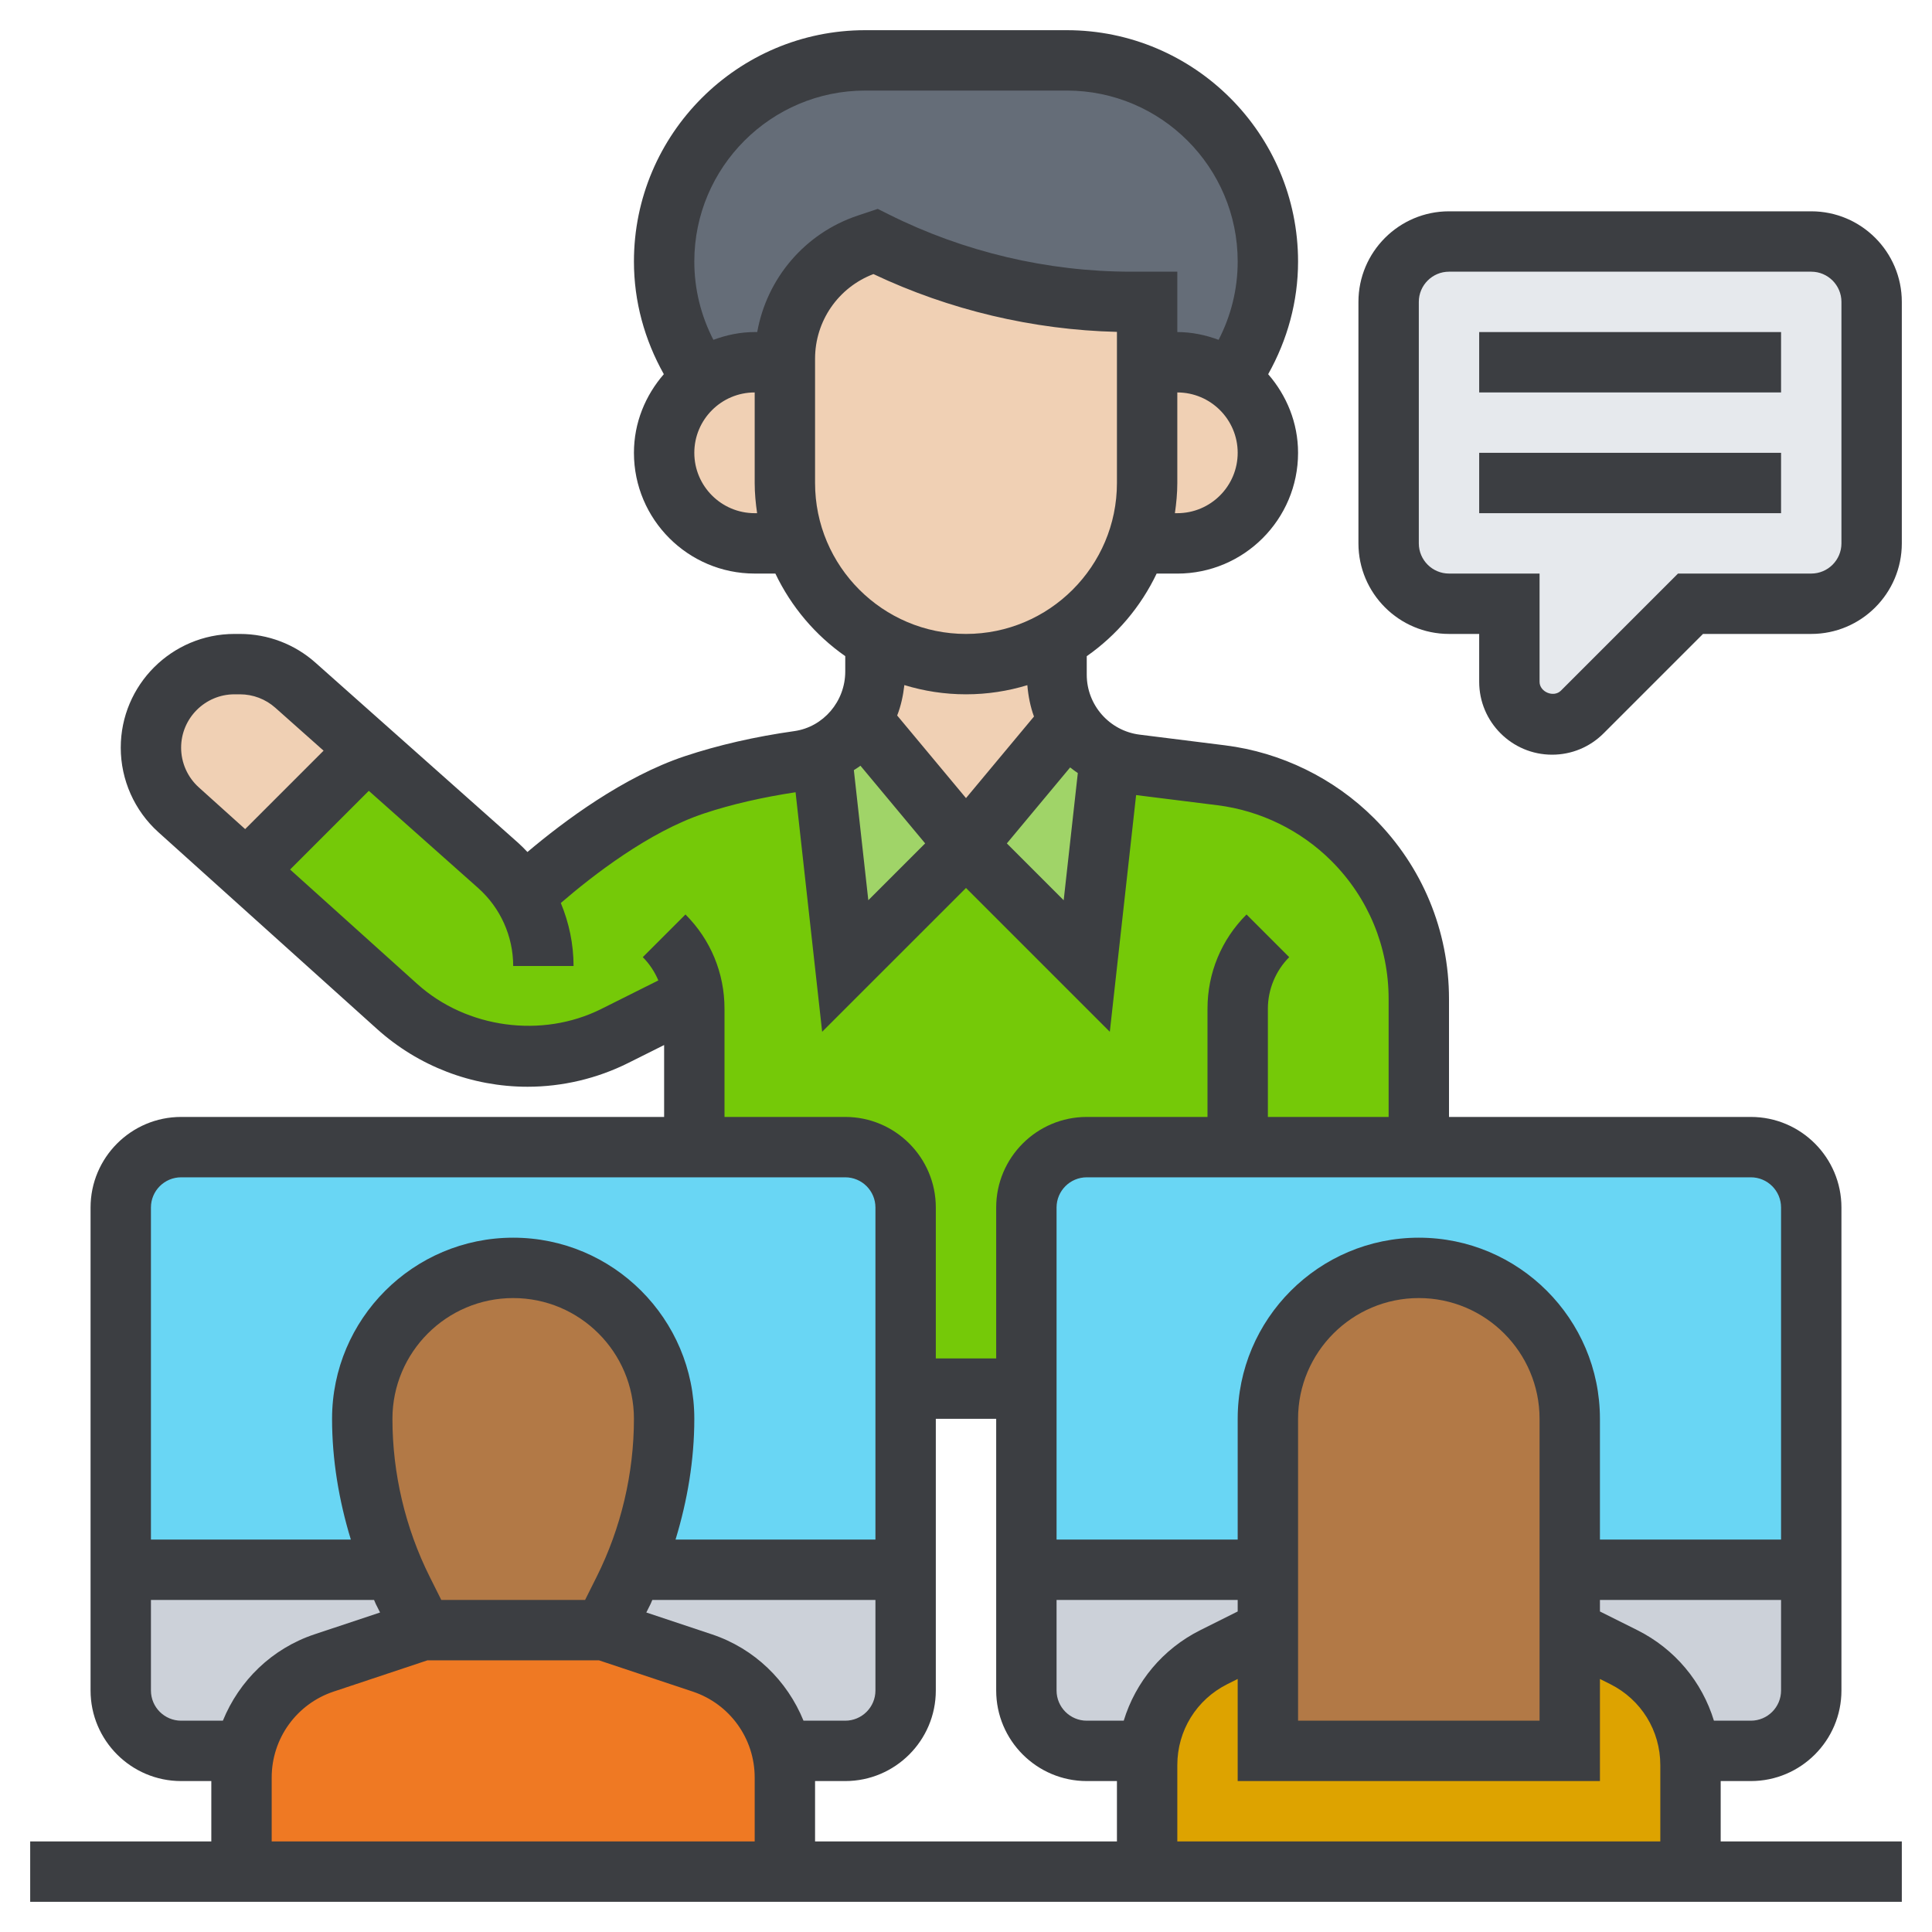 <?xml version="1.0"?>
<svg xmlns="http://www.w3.org/2000/svg" xmlns:xlink="http://www.w3.org/1999/xlink" xmlns:svgjs="http://svgjs.com/svgjs" version="1.1" width="512" height="512" x="0" y="0" viewBox="0 0 64 64" style="enable-background:new 0 0 512 512" xml:space="preserve" class=""><g><g xmlns="http://www.w3.org/2000/svg"><g><g><path d="m62 10v8c0 1.1-.9 2-2 2h-4l-3.59 3.59c-.26.26-.62.41-1 .41-.78 0-1.41-.63-1.41-1.41v-2.59h-2c-1.1 0-2-.9-2-2v-8c0-1.1.9-2 2-2h12c1.1 0 2 .9 2 2z" fill="#e6e9ed" data-original="#e6e9ed" style=""/></g><g><path d="m13.34 52.68.66 1.32-3.26 1.09c-1.36.45-2.34 1.57-2.64 2.92l-.07-.01h-2.03c-1.1 0-2-.9-2-2v-4h9l.02-.01c.1.23.21.46.32.69z" fill="#ccd1d9" data-original="#ccd1d9" style="" class=""/></g><g><path d="m30 52v4c0 1.1-.9 2-2 2h-2.03l-.07.01c-.3-1.35-1.28-2.47-2.64-2.92l-3.26-1.09.66-1.32c.11-.23.22-.46.32-.69l.02.01z" fill="#ccd1d9" data-original="#ccd1d9" style="" class=""/></g><g><path d="m42 52v2l-1.79.89c-1.21.61-2.02 1.79-2.18 3.11h-2.03c-1.1 0-2-.9-2-2v-4z" fill="#ccd1d9" data-original="#ccd1d9" style="" class=""/></g><g><path d="m60 52v4c0 1.1-.9 2-2 2h-2.03c-.16-1.32-.97-2.5-2.18-3.11l-1.79-.89v-2z" fill="#ccd1d9" data-original="#ccd1d9" style="" class=""/></g><g><path d="m44.81 27.81c-1.17-1.17-2.7-1.92-4.35-2.13l-2.83-.35c-.3-.04-.59-.12-.86-.24l-.77 6.91-4-4-4 4-.78-7.01c-.24.1-.5.18-.77.22-1.01.14-2.23.38-3.45.79-2.39.8-4.77 2.86-5.65 3.68-.23-.37-.51-.71-.84-1.01l-4.34-3.86-.17.19-3.84 3.84 5 4.5c1.18 1.07 2.72 1.66 4.32 1.66 1 0 1.99-.23 2.88-.68l2.61-1.31c.02.13.03.27.03.4v12.59h24v-12.91c0-1.98-.79-3.88-2.19-5.28z" fill="#75c908" data-original="#b4dd7f" style="" class=""/></g><g><path d="m30 40v12h-9l-.02-.01c.67-1.57 1.02-3.27 1.02-4.99 0-1.38-.56-2.63-1.46-3.54-.91-.9-2.16-1.46-3.54-1.46s-2.63.56-3.54 1.46c-.9.91-1.46 2.16-1.46 3.54 0 1.72.35 3.42 1.02 4.99l-.02.01h-9v-12c0-1.1.9-2 2-2h17 5c1.1 0 2 .9 2 2z" fill="#69d6f4" data-original="#69d6f4" style="" class=""/></g><g><path d="m60 40v12h-8v-5c0-2.76-2.24-5-5-5-1.38 0-2.63.56-3.54 1.46-.9.91-1.46 2.16-1.46 3.54v5h-8v-12c0-1.1.9-2 2-2h5 6 11c1.1 0 2 .9 2 2z" fill="#69d6f4" data-original="#69d6f4" style="" class=""/></g><g><path d="m56 58.47v3.53h-18v-3.53c0-.16.01-.31.03-.47.16-1.32.97-2.5 2.18-3.11l1.79-.89v4h10v-4l1.79.89c1.21.61 2.02 1.79 2.18 3.11.02.16.03.31.03.47z" fill="#dda300" data-original="#fcd770" style="" class=""/></g><g><path d="m26 58.88v3.12h-18v-3.12c0-.3.03-.59.1-.87.3-1.35 1.28-2.47 2.64-2.92l3.26-1.09h6l3.26 1.09c1.36.45 2.34 1.57 2.64 2.92.07.28.1.57.1.87z" fill="#ef7923" data-original="#ff826e" style="" class=""/></g><g><path d="m22 47c0 1.72-.35 3.42-1.02 4.99-.1.23-.21.46-.32.69l-.66 1.32h-6l-.66-1.32c-.11-.23-.22-.46-.32-.69-.67-1.57-1.02-3.27-1.02-4.99 0-1.38.56-2.63 1.46-3.54.91-.9 2.16-1.46 3.54-1.46s2.63.56 3.54 1.46c.9.91 1.46 2.16 1.46 3.54z" fill="#b27946" data-original="#b27946" style=""/></g><g><path d="m52 54v4h-10v-4-2-5c0-1.38.56-2.63 1.46-3.54.91-.9 2.16-1.46 3.54-1.46 2.76 0 5 2.24 5 5v5z" fill="#b27946" data-original="#b27946" style=""/></g><g><path d="m28.54 23.85 3.46 4.15-4 4-.78-7.01c.55-.24 1.01-.64 1.32-1.14z" fill="#a0d468" data-original="#a0d468" style="" class=""/></g><g><path d="m36.77 25.09-.77 6.91-4-4 3.42-4.11c.32.52.79.94 1.35 1.2z" fill="#a0d468" data-original="#a0d468" style="" class=""/></g><g><path d="m40.74 12.56c.76.54 1.26 1.43 1.26 2.44 0 .83-.34 1.58-.88 2.12s-1.29.88-2.12.88h-1.35c.23-.63.35-1.3.35-2v-4h1c.65 0 1.25.21 1.74.56z" fill="#f0d0b4" data-original="#f0d0b4" style="" class=""/></g><g><path d="m42 8.66c0 1.4-.44 2.77-1.26 3.9-.49-.35-1.09-.56-1.74-.56h-1v-2h-.53c-2.94 0-5.84-.68-8.47-2l-.26.09c-1.64.54-2.74 2.07-2.74 3.79v.12h-1c-.65 0-1.25.21-1.74.56-.82-1.13-1.26-2.5-1.26-3.9 0-3.68 2.98-6.66 6.66-6.66h6.68c1.84 0 3.5.74 4.71 1.95s1.95 2.87 1.95 4.71z" fill="#656d78" data-original="#656d78" style=""/></g><g><path d="m38 12v4c0 .7-.12 1.37-.35 2-.47 1.35-1.42 2.48-2.65 3.2-.88.51-1.9.8-3 .8s-2.12-.29-3-.8c-.46-.27-.87-.59-1.24-.96-.63-.62-1.12-1.39-1.41-2.24-.23-.63-.35-1.3-.35-2v-4-.12c0-1.72 1.1-3.25 2.74-3.79l.26-.09c2.63 1.32 5.53 2 8.47 2h.53z" fill="#f0d0b4" data-original="#f0d0b4" style="" class=""/></g><g><path d="m35.42 23.89-3.42 4.11-3.46-4.15c.29-.47.46-1.02.46-1.6v-1.05c.88.51 1.9.8 3 .8s2.12-.29 3-.8v1.15c0 .55.15 1.08.42 1.54z" fill="#f0d0b4" data-original="#f0d0b4" style="" class=""/></g><g><path d="m26.35 18h-1.35c-1.66 0-3-1.34-3-3 0-.83.34-1.58.88-2.12.12-.12.24-.23.38-.32.49-.35 1.09-.56 1.74-.56h1v4c0 .7.12 1.37.35 2z" fill="#f0d0b4" data-original="#f0d0b4" style="" class=""/></g><g><path d="m12.17 24.81-.17.19-3.84 3.84-2.24-2.02c-.59-.52-.92-1.27-.92-2.05 0-.77.31-1.46.81-1.96s1.19-.81 1.96-.81h.18c.68 0 1.33.25 1.84.7z" fill="#f0d0b4" data-original="#f0d0b4" style="" class=""/></g></g><g><path d="m57 59h1c1.654 0 3-1.346 3-3v-16c0-1.654-1.346-3-3-3h-10v-3.906c0-2.262-.881-4.389-2.481-5.989-1.325-1.325-3.079-2.183-4.938-2.415l-2.829-.354c-.999-.125-1.752-.978-1.752-1.984v-.615c.991-.693 1.79-1.636 2.315-2.736h.685c2.206 0 4-1.794 4-4 0-1-.382-1.904-.99-2.605.639-1.141.99-2.41.99-3.733 0-4.225-3.437-7.663-7.663-7.663h-6.675c-4.224 0-7.662 3.438-7.662 7.663 0 1.323.351 2.593.99 3.732-.608.701-.99 1.605-.99 2.605 0 2.206 1.794 4 4 4h.685c.525 1.1 1.324 2.043 2.315 2.736v.509c0 .99-.725 1.839-1.687 1.974-1.304.184-2.525.464-3.63.832-2.026.675-4.003 2.152-5.211 3.173-.098-.102-.196-.205-.303-.3l-6.719-5.972c-.689-.614-1.578-.952-2.502-.952h-.18c-2.078 0-3.768 1.69-3.768 3.768 0 1.066.455 2.087 1.247 2.8l7.243 6.519c1.371 1.233 3.142 1.913 4.987 1.913 1.151 0 2.303-.272 3.333-.787l1.19-.595v2.382h-16c-1.654 0-3 1.346-3 3v16c0 1.654 1.346 3 3 3h1v2h-6v2h62v-2h-6zm-42.764-6.764c-.809-1.617-1.236-3.427-1.236-5.236 0-2.206 1.794-4 4-4s4 1.794 4 4c0 1.809-.427 3.619-1.236 5.236l-.382.764h-4.764zm7.317.895c.021-.042.035-.088.056-.131h7.391v3c0 .552-.449 1-1 1h-1.383c-.539-1.323-1.62-2.389-3.036-2.861l-2.171-.723zm5.447 5.869h1c1.654 0 3-1.346 3-3v-9h2v9c0 1.654 1.346 3 3 3h1v2h-10zm14-5.618-1.236.618c-1.249.625-2.146 1.714-2.539 3h-1.225c-.551 0-1-.448-1-1v-3h6zm-2 5.09c0-1.144.635-2.171 1.658-2.683l.342-.171v3.382h12v-3.382l.342.171c1.023.512 1.658 1.539 1.658 2.683v2.528h-16zm4-1.472v-10c0-2.206 1.794-4 4-4s4 1.794 4 4v10zm15 0h-1.224c-.393-1.286-1.29-2.375-2.539-3l-1.237-.618v-.382h6v3c0 .552-.449 1-1 1zm1-17v11h-6v-4c0-3.309-2.691-6-6-6s-6 2.691-6 6v4h-6v-11c0-.552.449-1 1-1h22c.551 0 1 .448 1 1zm-23.55-14.578c.081.067.168.126.254.187l-.468 4.213-1.883-1.883zm3.55-8.422h-.08c.047-.328.08-.66.08-1v-3c1.103 0 2 .897 2 2s-.897 2-2 2zm-14 0c-1.103 0-2-.897-2-2s.897-2 2-2v3c0 .34.033.672.08 1zm.084-6h-.084c-.483 0-.939.099-1.368.257-.413-.799-.632-1.681-.632-2.594 0-3.123 2.54-5.663 5.663-5.663h6.675c3.122 0 5.662 2.54 5.662 5.663 0 .913-.219 1.795-.632 2.594-.428-.158-.885-.257-1.368-.257v-2h-1.528c-2.772 0-5.547-.655-8.025-1.895l-.37-.185-.659.22c-1.759.586-3.016 2.082-3.334 3.86zm1.916 5v-4.117c0-1.251.771-2.362 1.933-2.804 2.515 1.19 5.285 1.848 8.067 1.915v5.006c0 2.757-2.243 5-5 5s-5-2.243-5-5zm5 7c.707 0 1.388-.107 2.032-.303.031.36.099.711.22 1.039l-2.252 2.702-2.28-2.736c.125-.319.198-.658.238-1.008.647.198 1.332.306 2.042.306zm-3.497 2.365 2.144 2.573-1.883 1.883-.479-4.309c.072-.049.15-.092.218-.147zm-22.503-.597c0-.975.793-1.768 1.768-1.768h.18c.434 0 .851.159 1.174.447l1.597 1.42-2.598 2.598-1.536-1.383c-.372-.335-.585-.814-.585-1.314zm16.707 5.525-1.414 1.414c.221.221.395.485.515.771l-1.892.946c-1.962.981-4.458.642-6.087-.823l-4.219-3.797 2.607-2.607 3.624 3.221c.737.656 1.159 1.597 1.159 2.582h2c0-.724-.15-1.431-.422-2.087 1.056-.911 2.919-2.358 4.738-2.964.921-.307 1.948-.539 3.038-.705l.881 7.935 4.765-4.764 4.764 4.764.871-7.841 2.698.337c1.42.178 2.76.833 3.772 1.845 1.222 1.221 1.895 2.846 1.895 4.574v3.906h-4v-3.586c0-.635.258-1.258.707-1.707l-1.414-1.414c-.834.833-1.293 1.942-1.293 3.121v3.586h-4c-1.654 0-3 1.346-3 3v5h-2v-5c0-1.654-1.346-3-3-3h-4v-3.586c0-1.179-.459-2.288-1.293-3.121zm-16.707 8.707h22c.551 0 1 .448 1 1v11h-6.622c.396-1.297.622-2.646.622-4 0-3.309-2.691-6-6-6s-6 2.691-6 6c0 1.354.226 2.703.622 4h-6.622v-11c0-.552.449-1 1-1zm-1 17v-3h7.391c.021.043.035.088.056.131l.143.285-2.172.723c-1.416.473-2.496 1.538-3.035 2.861h-1.383c-.551 0-1-.448-1-1zm4 2.883c0-1.293.824-2.437 2.051-2.847l3.11-1.036h5.679l3.109 1.036c1.227.41 2.051 1.554 2.051 2.847v2.117h-16z" fill="#3c3e42" data-original="#000000" style="" class=""/><path d="m49 11h10v2h-10z" fill="#3c3e42" data-original="#000000" style="" class=""/><path d="m49 15h10v2h-10z" fill="#3c3e42" data-original="#000000" style="" class=""/><path d="m60 7h-12c-1.654 0-3 1.346-3 3v8c0 1.654 1.346 3 3 3h1v1.586c0 1.331 1.083 2.414 2.414 2.414.645 0 1.251-.251 1.707-.707l3.293-3.293h3.586c1.654 0 3-1.346 3-3v-8c0-1.654-1.346-3-3-3zm1 11c0 .551-.449 1-1 1h-4.414l-3.879 3.879c-.238.238-.707.045-.707-.293v-3.586h-3c-.551 0-1-.449-1-1v-8c0-.551.449-1 1-1h12c.551 0 1 .449 1 1z" fill="#3c3e42" data-original="#000000" style="" class=""/></g></g></g></svg>

